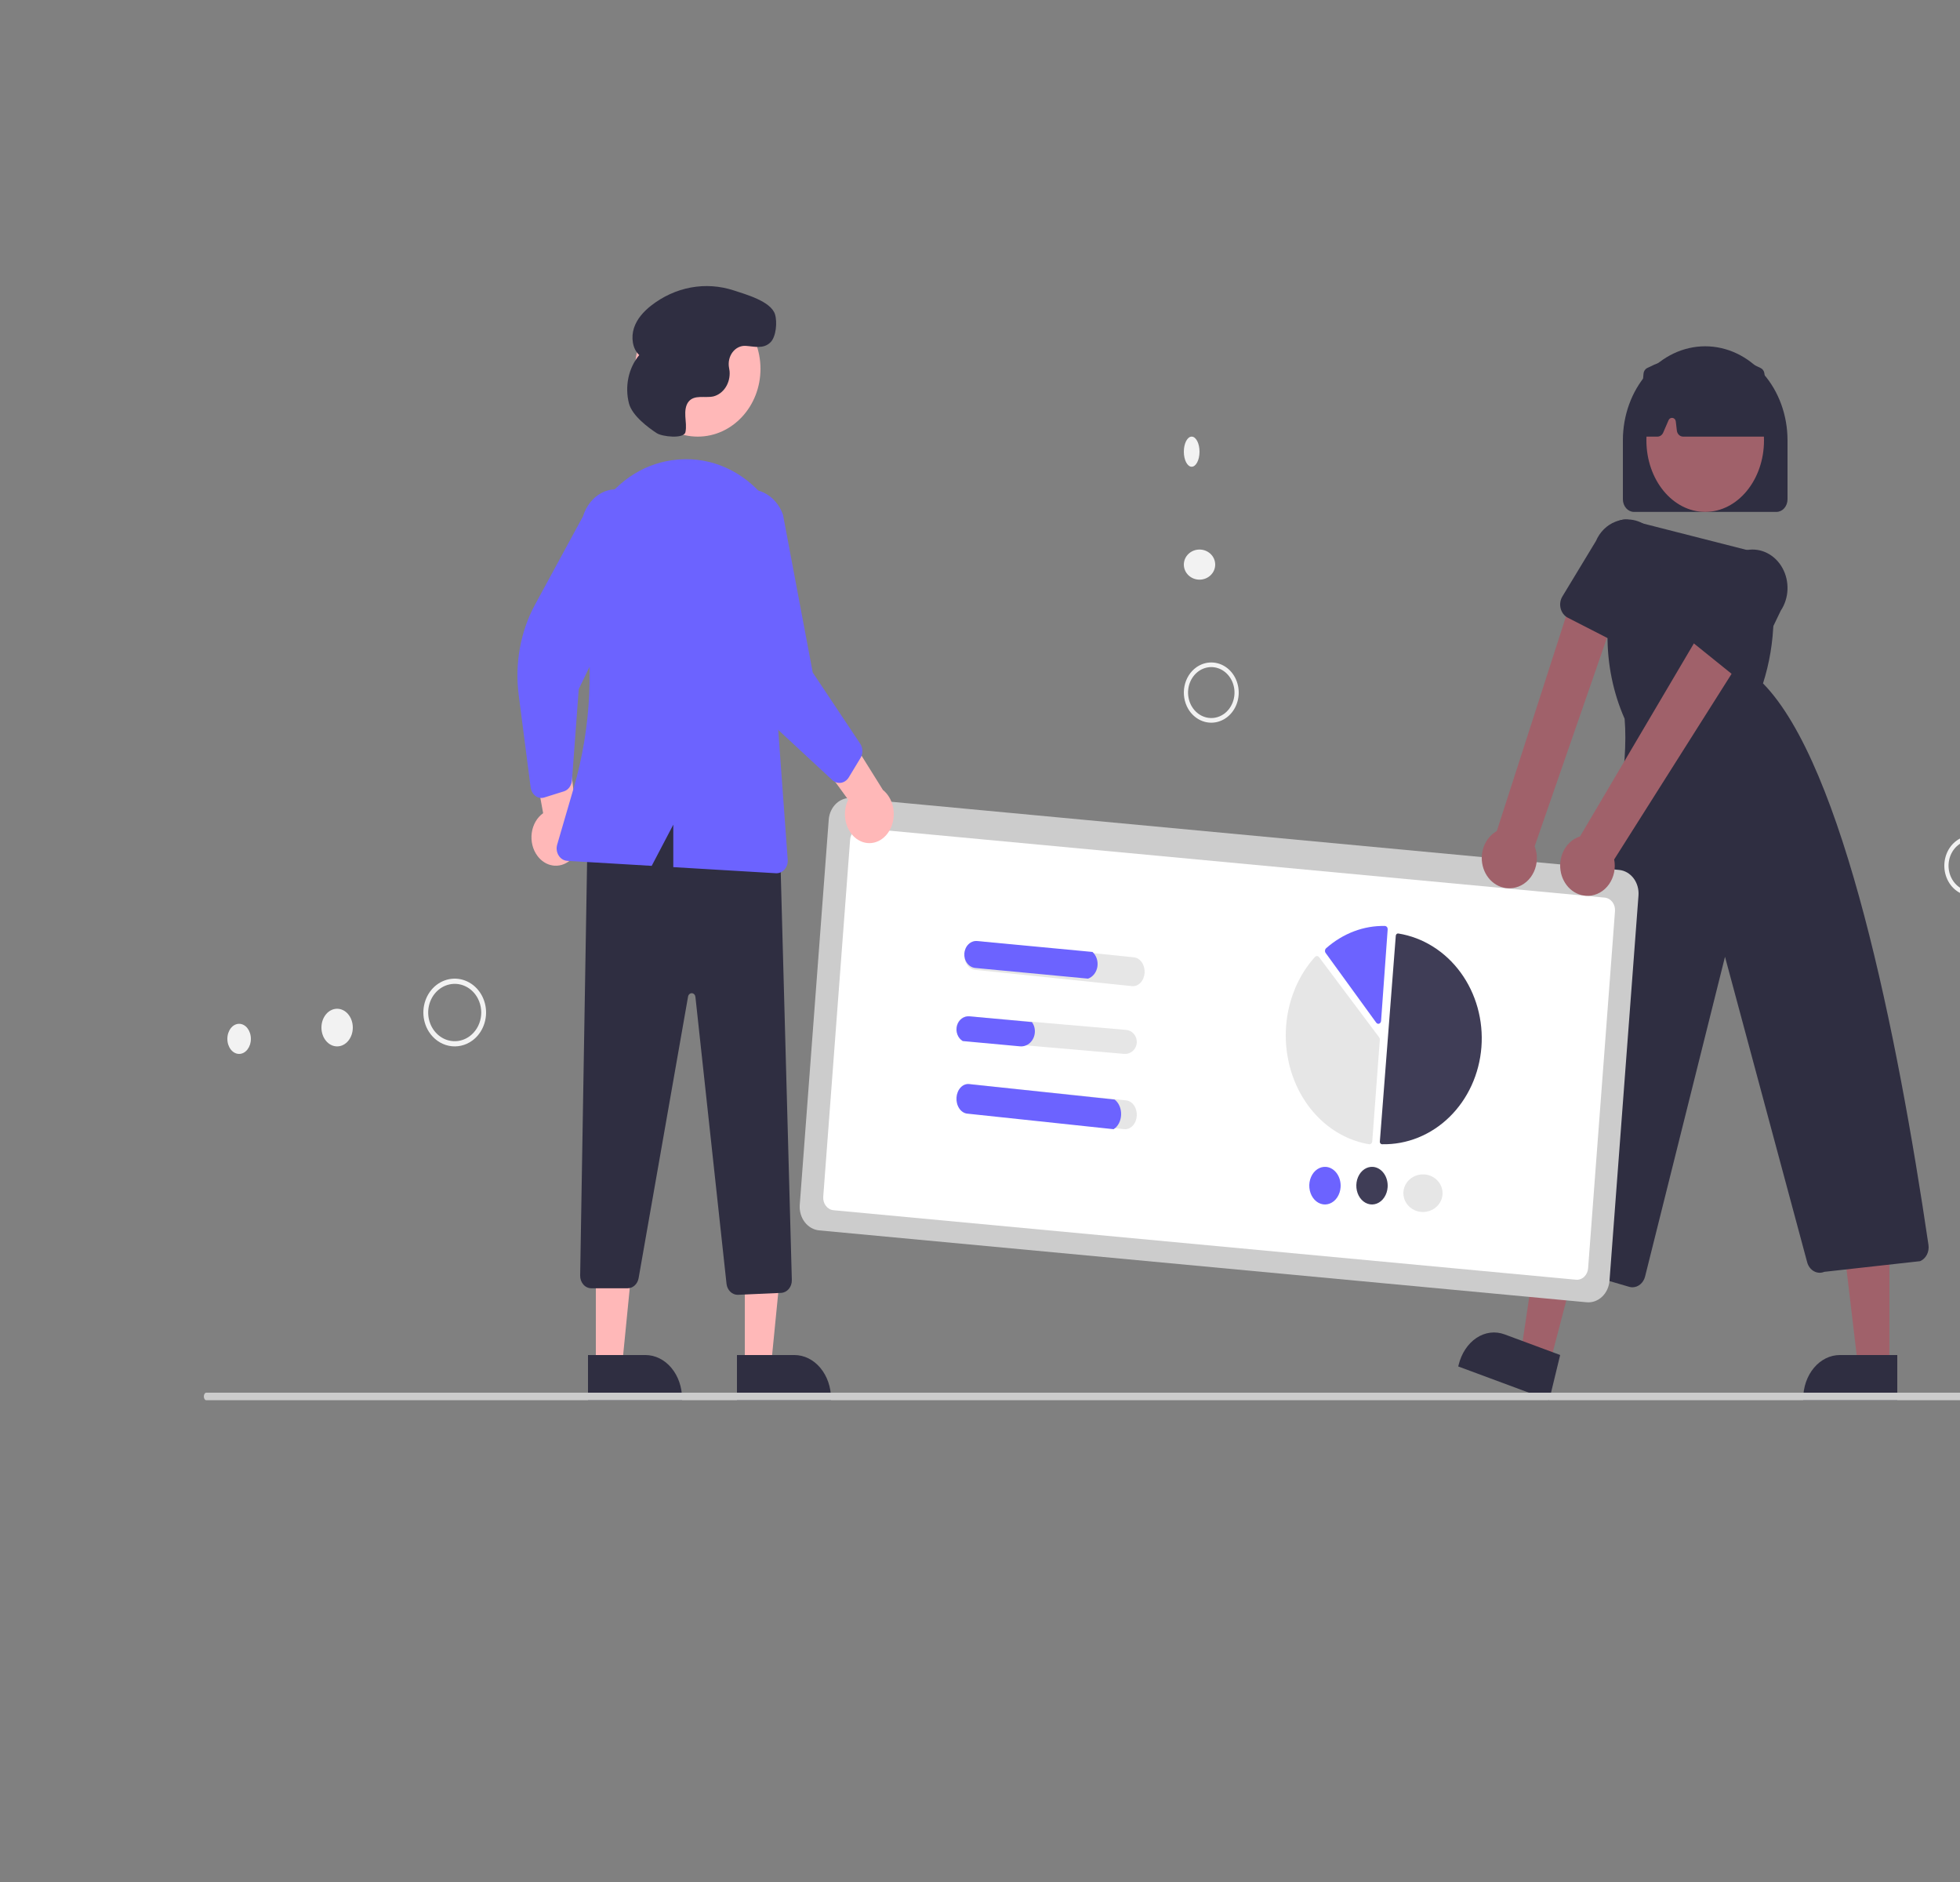 <svg width="250" height="240" viewBox="0 0 250 240" fill="none" xmlns="http://www.w3.org/2000/svg">
<rect x="0" y="0" width="250" height="240" fill="#808080" stroke="none"/>
<g clip-path="url(#clip0_69_5498)">
<path d="M226.59 65.28H208.41C208.037 65.279 207.678 65.11 207.414 64.808C207.149 64.506 207 64.096 207 63.669V56.152C207 52.971 208.106 49.921 210.075 47.672C212.045 45.423 214.715 44.16 217.5 44.16C220.285 44.16 222.955 45.423 224.925 47.672C226.894 49.921 228 52.971 228 56.152V63.669C228 64.096 227.851 64.506 227.586 64.808C227.322 65.11 226.963 65.279 226.59 65.28Z" fill="#2F2E41"/>
<path d="M197.709 173.76L194 172.488L196.525 155.52L202 157.397L197.709 173.76Z" fill="#A0616A"/>
<path d="M197.602 178.56L186 174.257L186.044 174.076C186.222 173.342 186.515 172.66 186.906 172.066C187.297 171.473 187.779 170.98 188.324 170.617C188.869 170.254 189.467 170.027 190.083 169.95C190.699 169.872 191.321 169.946 191.914 170.166L191.914 170.166L199 172.794L197.602 178.56Z" fill="#2F2E41"/>
<path d="M240.999 173.76H236.934L235 157.44L241 157.44L240.999 173.76Z" fill="#A0616A"/>
<path d="M242 178.56L230 178.559V178.378C230 177.646 230.121 176.92 230.356 176.243C230.59 175.567 230.934 174.952 231.368 174.434C231.802 173.916 232.317 173.505 232.883 173.225C233.45 172.944 234.057 172.8 234.671 172.8H234.671L242 172.8L242 178.56Z" fill="#2F2E41"/>
<path d="M217.5 65.28C221.642 65.28 225 61.197 225 56.16C225 51.123 221.642 47.04 217.5 47.04C213.358 47.04 210 51.123 210 56.16C210 61.197 213.358 65.28 217.5 65.28Z" fill="#A0616A"/>
<path d="M208.218 164.16C208.078 164.16 207.939 164.14 207.803 164.1L192.249 159.546C192.023 159.479 191.812 159.361 191.629 159.197C191.447 159.033 191.297 158.827 191.189 158.594C191.081 158.361 191.018 158.105 191.003 157.842C190.989 157.579 191.023 157.316 191.105 157.07C200.535 128.505 208.257 103.866 207.221 91.658C205.758 88.34 205.011 84.68 205.041 80.976L205.152 68.633C205.155 68.272 205.23 67.917 205.371 67.593C205.512 67.269 205.716 66.985 205.967 66.761C206.218 66.537 206.511 66.38 206.823 66.3C207.136 66.22 207.46 66.22 207.773 66.3L225.174 70.737L225.273 71.107C226.663 76.365 226.523 81.987 224.874 87.15C235.132 97.58 242.011 131.822 245.978 158.756C246.04 159.182 245.97 159.619 245.78 159.994C245.591 160.369 245.293 160.66 244.936 160.818L244.887 160.832L232.686 162.19C232.473 162.279 232.245 162.318 232.018 162.304C231.79 162.291 231.567 162.225 231.363 162.111C231.159 161.997 230.978 161.837 230.831 161.641C230.684 161.445 230.574 161.217 230.508 160.972L220.025 122.013L209.831 162.79C209.73 163.184 209.518 163.531 209.227 163.778C208.936 164.025 208.582 164.159 208.218 164.16Z" fill="#2F2E41"/>
<path d="M225.19 55.68H214.689C214.491 55.68 214.301 55.602 214.153 55.461C214.005 55.32 213.91 55.126 213.885 54.915L213.749 53.743C213.736 53.63 213.69 53.525 213.616 53.444C213.543 53.362 213.447 53.309 213.343 53.291C213.239 53.273 213.132 53.292 213.039 53.346C212.946 53.399 212.872 53.484 212.827 53.587L212.139 55.176C212.073 55.327 211.969 55.454 211.839 55.543C211.71 55.632 211.559 55.68 211.405 55.68H209.81C209.697 55.68 209.585 55.655 209.482 55.605C209.379 55.556 209.286 55.484 209.21 55.394C209.135 55.304 209.077 55.198 209.041 55.083C209.006 54.967 208.993 54.845 209.004 54.724L209.633 47.643C209.646 47.492 209.696 47.347 209.777 47.222C209.858 47.097 209.968 46.998 210.095 46.933C214.905 44.513 219.782 44.516 224.591 46.942C224.713 47.004 224.819 47.097 224.899 47.214C224.979 47.331 225.031 47.468 225.049 47.612L225.992 54.683C226.008 54.807 226 54.933 225.967 55.053C225.935 55.173 225.878 55.284 225.802 55.379C225.726 55.474 225.632 55.549 225.527 55.601C225.421 55.653 225.306 55.68 225.19 55.68Z" fill="#2F2E41"/>
<path d="M202.375 166.07L104.476 156.902C103.762 156.834 103.102 156.453 102.639 155.843C102.177 155.233 101.95 154.442 102.009 153.646L105.706 104.522C105.767 103.726 106.108 102.989 106.656 102.473C107.203 101.957 107.911 101.704 108.625 101.77L206.524 110.938C207.238 111.006 207.898 111.387 208.361 111.997C208.823 112.607 209.05 113.398 208.991 114.194L205.294 163.318C205.233 164.114 204.892 164.851 204.344 165.367C203.797 165.883 203.089 166.136 202.375 166.07Z" fill="#CCCCCC"/>
<path d="M201.02 163.195L106.311 154.332C105.933 154.296 105.583 154.094 105.338 153.771C105.093 153.449 104.974 153.031 105.005 152.609L108.435 107.061C108.467 106.64 108.648 106.25 108.938 105.977C109.227 105.704 109.602 105.571 109.98 105.605L204.689 114.468C205.067 114.504 205.417 114.706 205.662 115.029C205.907 115.351 206.026 115.769 205.995 116.191L202.565 161.739C202.533 162.16 202.352 162.55 202.062 162.823C201.773 163.096 201.398 163.229 201.02 163.195Z" fill="white"/>
<path d="M176.262 145.916C176.268 145.917 176.274 145.917 176.28 145.917C179.449 145.987 182.523 144.746 184.878 142.446C187.233 140.147 188.691 136.962 188.956 133.539C189.221 130.116 188.274 126.712 186.306 124.019C184.338 121.327 181.497 119.547 178.362 119.044C178.323 119.037 178.283 119.039 178.246 119.05C178.208 119.061 178.172 119.081 178.142 119.107C178.111 119.133 178.086 119.166 178.068 119.203C178.049 119.24 178.038 119.281 178.035 119.323L176.001 145.583C175.995 145.664 176.019 145.745 176.068 145.808C176.117 145.87 176.186 145.909 176.262 145.916V145.916Z" fill="#3F3D56"/>
<path d="M168.004 121.921C168.1 121.931 168.189 121.982 168.251 122.065L175.914 132.287C175.945 132.328 175.968 132.375 175.983 132.426C175.997 132.477 176.003 132.531 175.999 132.585L175.033 145.545C175.03 145.601 175.015 145.655 174.992 145.704C174.969 145.753 174.936 145.797 174.898 145.831C174.858 145.866 174.813 145.891 174.765 145.906C174.717 145.921 174.667 145.924 174.618 145.916C172.328 145.533 170.179 144.438 168.412 142.754C166.644 141.07 165.328 138.864 164.612 136.384C163.895 133.903 163.806 131.246 164.355 128.712C164.904 126.178 166.07 123.866 167.72 122.037C167.755 121.998 167.798 121.967 167.845 121.947C167.891 121.927 167.941 121.918 167.991 121.92L168.004 121.921Z" fill="#E6E6E6"/>
<path d="M176.678 118.084C176.767 118.093 176.85 118.141 176.91 118.218C176.942 118.259 176.967 118.308 176.982 118.361C176.997 118.413 177.003 118.469 176.999 118.525L176.158 130.187C176.152 130.267 176.126 130.343 176.082 130.406C176.039 130.469 175.981 130.516 175.915 130.541C175.849 130.565 175.779 130.566 175.712 130.544C175.645 130.522 175.586 130.477 175.541 130.416L169.083 121.52C169.052 121.478 169.029 121.429 169.015 121.376C169.001 121.323 168.997 121.267 169.002 121.212C169.007 121.157 169.022 121.104 169.045 121.056C169.069 121.008 169.1 120.966 169.138 120.932C171.297 119.025 173.946 118.021 176.656 118.083C176.663 118.083 176.671 118.083 176.678 118.084Z" fill="#6C63FF"/>
<path d="M170.993 151.401C170.96 151.874 170.811 152.324 170.564 152.696C170.318 153.067 169.985 153.342 169.608 153.486C169.231 153.631 168.827 153.638 168.447 153.506C168.067 153.375 167.728 153.112 167.472 152.749C167.217 152.387 167.057 151.941 167.013 151.47C166.968 150.998 167.041 150.521 167.223 150.099C167.404 149.677 167.686 149.33 168.032 149.1C168.378 148.87 168.773 148.769 169.167 148.808C169.696 148.862 170.185 149.166 170.527 149.652C170.869 150.138 171.037 150.767 170.993 151.401Z" fill="#6C63FF"/>
<path d="M176.993 151.401C176.96 151.874 176.811 152.324 176.564 152.696C176.318 153.067 175.985 153.342 175.608 153.486C175.231 153.631 174.827 153.638 174.447 153.506C174.067 153.375 173.728 153.112 173.472 152.749C173.217 152.387 173.057 151.941 173.013 151.47C172.968 150.998 173.041 150.521 173.223 150.099C173.404 149.677 173.686 149.33 174.032 149.1C174.378 148.87 174.773 148.769 175.167 148.808C175.696 148.862 176.185 149.166 176.527 149.652C176.869 150.138 177.037 150.767 176.993 151.401Z" fill="#3F3D56"/>
<path d="M183.991 152.361C183.95 152.834 183.764 153.284 183.455 153.656C183.147 154.027 182.731 154.302 182.26 154.446C181.789 154.591 181.284 154.598 180.809 154.466C180.334 154.335 179.91 154.072 179.591 153.709C179.271 153.347 179.071 152.901 179.016 152.43C178.96 151.958 179.052 151.481 179.278 151.059C179.505 150.638 179.857 150.29 180.29 150.06C180.723 149.83 181.217 149.729 181.709 149.768C182.37 149.822 182.981 150.126 183.409 150.612C183.837 151.098 184.046 151.727 183.991 152.361Z" fill="#E6E6E6"/>
<path d="M144.635 122.084L124.615 120.006C124.42 119.986 124.223 120.014 124.037 120.087C123.851 120.161 123.678 120.279 123.528 120.435C123.379 120.591 123.256 120.782 123.166 120.997C123.076 121.212 123.022 121.446 123.005 121.687C122.989 121.928 123.011 122.171 123.071 122.401C123.13 122.632 123.226 122.845 123.352 123.03C123.478 123.215 123.633 123.367 123.807 123.478C123.981 123.589 124.17 123.656 124.365 123.676L144.385 125.754C144.779 125.794 145.17 125.64 145.472 125.325C145.774 125.01 145.962 124.559 145.995 124.073C146.028 123.586 145.903 123.103 145.648 122.73C145.393 122.357 145.028 122.124 144.635 122.084Z" fill="#E6E6E6"/>
<path d="M143.635 131.336L123.616 129.606C123.276 129.576 122.937 129.667 122.654 129.863C122.372 130.06 122.164 130.351 122.064 130.687C121.965 131.023 121.981 131.384 122.109 131.709C122.237 132.035 122.47 132.305 122.768 132.475C122.952 132.582 123.156 132.646 123.367 132.664L143.385 134.395C143.58 134.411 143.777 134.389 143.963 134.327C144.15 134.266 144.322 134.168 144.472 134.038C144.621 133.907 144.744 133.748 144.834 133.569C144.924 133.39 144.978 133.195 144.995 132.994C145.011 132.793 144.989 132.591 144.929 132.399C144.87 132.207 144.774 132.029 144.648 131.875C144.522 131.721 144.367 131.594 144.193 131.502C144.02 131.41 143.83 131.353 143.635 131.336Z" fill="#E6E6E6"/>
<path d="M143.635 140.324L123.615 138.246C123.42 138.226 123.223 138.254 123.037 138.327C122.851 138.401 122.678 138.519 122.528 138.675C122.379 138.831 122.256 139.022 122.166 139.237C122.076 139.452 122.022 139.686 122.005 139.927C121.989 140.168 122.011 140.411 122.071 140.641C122.13 140.872 122.226 141.085 122.352 141.27C122.478 141.455 122.633 141.607 122.807 141.718C122.981 141.829 123.17 141.896 123.365 141.916L143.385 143.994C143.58 144.014 143.777 143.986 143.963 143.913C144.149 143.839 144.322 143.721 144.472 143.565C144.621 143.409 144.744 143.218 144.834 143.003C144.924 142.788 144.978 142.554 144.995 142.313C145.011 142.072 144.989 141.829 144.929 141.599C144.87 141.368 144.774 141.155 144.648 140.97C144.522 140.785 144.367 140.633 144.193 140.522C144.019 140.411 143.83 140.344 143.635 140.324H143.635Z" fill="#E6E6E6"/>
<path d="M139.345 121.396L124.656 120.006C124.456 119.987 124.255 120.013 124.063 120.082C123.872 120.15 123.695 120.261 123.542 120.407C123.388 120.553 123.262 120.731 123.17 120.933C123.078 121.134 123.022 121.353 123.005 121.578C122.989 121.804 123.011 122.031 123.072 122.246C123.133 122.462 123.231 122.662 123.361 122.834C123.49 123.007 123.649 123.149 123.827 123.253C124.006 123.357 124.2 123.42 124.4 123.439L138.783 124.8C139.084 124.693 139.353 124.496 139.563 124.23C139.772 123.963 139.913 123.638 139.971 123.288C140.028 122.938 140.001 122.578 139.89 122.244C139.78 121.911 139.591 121.618 139.345 121.396Z" fill="#6C63FF"/>
<path d="M131.625 130.339L123.668 129.606C123.318 129.573 122.967 129.673 122.676 129.89C122.384 130.106 122.169 130.425 122.067 130.795C121.964 131.164 121.98 131.561 122.113 131.919C122.245 132.276 122.485 132.574 122.793 132.76L130.101 133.433C130.564 133.476 131.024 133.315 131.378 132.986C131.733 132.657 131.954 132.188 131.993 131.68C132.033 131.198 131.901 130.717 131.625 130.339Z" fill="#6C63FF"/>
<path d="M142.171 140.22L123.617 138.247C123.422 138.226 123.225 138.254 123.039 138.329C122.852 138.405 122.679 138.526 122.529 138.687C122.379 138.847 122.256 139.043 122.166 139.263C122.076 139.484 122.022 139.725 122.005 139.972C121.989 140.22 122.011 140.469 122.071 140.705C122.13 140.942 122.226 141.161 122.353 141.351C122.479 141.54 122.634 141.696 122.808 141.81C122.982 141.924 123.172 141.993 123.368 142.014L142.041 144C142.317 143.831 142.552 143.571 142.72 143.247C142.889 142.923 142.985 142.547 142.998 142.159C143.012 141.771 142.942 141.386 142.796 141.045C142.651 140.703 142.434 140.418 142.171 140.22Z" fill="#6C63FF"/>
<path d="M193.327 113.174C193.824 113.047 194.29 112.802 194.692 112.456C195.094 112.11 195.421 111.671 195.652 111.17C195.883 110.67 196.011 110.12 196.027 109.559C196.044 108.998 195.948 108.44 195.747 107.924L207 75.475L201.256 73.92L190.918 105.982C190.152 106.411 189.556 107.133 189.242 108.013C188.928 108.893 188.919 109.868 189.216 110.754C189.513 111.641 190.096 112.377 190.853 112.823C191.611 113.269 192.491 113.394 193.327 113.174Z" fill="#A0616A"/>
<path d="M207.746 82.56C207.497 82.56 207.251 82.5 207.026 82.385H207.026L199.979 78.777C199.758 78.663 199.562 78.499 199.404 78.295C199.246 78.091 199.13 77.853 199.063 77.595C198.997 77.338 198.983 77.068 199.02 76.804C199.058 76.54 199.148 76.288 199.283 76.065L203.565 68.99C203.809 68.421 204.155 67.909 204.582 67.487C205.009 67.064 205.509 66.739 206.052 66.529C206.877 66.203 207.772 66.151 208.624 66.381C209.477 66.611 210.247 67.112 210.839 67.822C211.431 68.531 211.817 69.416 211.949 70.365C212.082 71.314 211.953 72.285 211.581 73.154L209.375 81.233C209.27 81.617 209.055 81.953 208.762 82.192C208.468 82.431 208.112 82.56 207.746 82.56L207.746 82.56Z" fill="#2F2E41"/>
<path d="M202.618 114.237C203.124 114.218 203.62 114.077 204.072 113.823C204.523 113.569 204.918 113.208 205.23 112.766C205.542 112.324 205.763 111.812 205.877 111.265C205.991 110.718 205.995 110.15 205.89 109.601L224 80.976L218.588 77.76L201.533 106.666C200.713 106.923 200.007 107.505 199.548 108.302C199.089 109.098 198.909 110.053 199.043 110.986C199.177 111.919 199.615 112.766 200.274 113.365C200.933 113.964 201.767 114.274 202.618 114.237Z" fill="#A0616A"/>
<path d="M222.012 86.4C221.648 86.4 221.294 86.273 221.002 86.036L214.698 80.958C214.5 80.799 214.336 80.594 214.216 80.359C214.097 80.123 214.025 79.862 214.005 79.593C213.986 79.325 214.02 79.054 214.104 78.801C214.188 78.548 214.321 78.318 214.494 78.126L219.975 72.041C220.318 71.529 220.75 71.097 221.246 70.77C221.742 70.443 222.292 70.228 222.865 70.136C223.736 69.99 224.628 70.13 225.427 70.54C226.226 70.95 226.897 71.611 227.354 72.439C227.811 73.268 228.034 74.226 227.996 75.194C227.957 76.162 227.658 77.095 227.136 77.876L223.523 85.4C223.378 85.701 223.16 85.954 222.894 86.13C222.628 86.307 222.323 86.4 222.012 86.4V86.4Z" fill="#2F2E41"/>
<path d="M109.81 107.29C109.385 107.106 108.999 106.814 108.679 106.434C108.359 106.053 108.113 105.594 107.958 105.088C107.803 104.582 107.743 104.042 107.783 103.505C107.822 102.969 107.96 102.449 108.187 101.983L101 92.078L106.665 91.2L112.621 100.741C113.254 101.246 113.709 102.009 113.9 102.887C114.092 103.764 114.006 104.695 113.659 105.502C113.313 106.309 112.73 106.937 112.02 107.267C111.311 107.596 110.524 107.605 109.81 107.29H109.81Z" fill="#FFB8B8"/>
<path d="M68.553 109.15C68.256 108.755 68.036 108.289 67.91 107.784C67.784 107.279 67.755 106.748 67.824 106.228C67.893 105.709 68.059 105.213 68.31 104.777C68.562 104.34 68.892 103.973 69.278 103.701L67 91.2L72.304 93.624L73.654 105.124C74.002 105.91 74.091 106.818 73.904 107.676C73.717 108.534 73.266 109.282 72.638 109.778C72.009 110.274 71.246 110.485 70.493 110.369C69.74 110.253 69.05 109.82 68.553 109.15Z" fill="#FFB8B8"/>
<path d="M95.001 173.76L98.388 173.76L100 157.44L95 157.44L95.001 173.76Z" fill="#FFB8B8"/>
<path d="M94 172.8L101.329 172.8H101.329C101.943 172.8 102.55 172.944 103.117 173.225C103.683 173.505 104.198 173.916 104.632 174.434C105.066 174.952 105.41 175.567 105.644 176.243C105.879 176.92 106 177.646 106 178.378V178.559L94 178.56L94 172.8Z" fill="#2F2E41"/>
<path d="M76.001 173.76L79.388 173.76L81 157.44L76 157.44L76.001 173.76Z" fill="#FFB8B8"/>
<path d="M75 172.8L82.329 172.8H82.329C82.943 172.8 83.55 172.944 84.117 173.225C84.683 173.505 85.198 173.916 85.632 174.434C86.066 174.952 86.41 175.567 86.644 176.243C86.879 176.92 87 177.646 87 178.378V178.559L75 178.56L75 172.8Z" fill="#2F2E41"/>
<path d="M94.084 165.12C93.736 165.118 93.401 164.975 93.141 164.717C92.88 164.459 92.713 164.105 92.669 163.719L88.701 127.126C88.687 127 88.634 126.884 88.551 126.799C88.468 126.713 88.36 126.663 88.247 126.659C88.134 126.654 88.023 126.694 87.934 126.773C87.846 126.852 87.785 126.963 87.763 127.087L81.454 163C81.39 163.362 81.215 163.688 80.96 163.922C80.706 164.157 80.386 164.285 80.056 164.286H75.424C75.235 164.286 75.048 164.244 74.873 164.162C74.698 164.08 74.54 163.96 74.408 163.808C74.275 163.657 74.171 163.478 74.101 163.281C74.031 163.084 73.997 162.874 74 162.662L74.927 107.345L75.003 107.295C81.76 102.794 89.724 102.499 99.351 106.395L99.452 106.436L100.999 163.232C101.01 163.652 100.872 164.059 100.617 164.366C100.361 164.673 100.008 164.855 99.633 164.873L94.14 165.119C94.121 165.12 94.102 165.12 94.084 165.12Z" fill="#2F2E41"/>
<path d="M89 55.68C93.418 55.68 97 51.812 97 47.04C97 42.268 93.418 38.4 89 38.4C84.582 38.4 81 42.268 81 47.04C81 51.812 84.582 55.68 89 55.68Z" fill="#FFB8B8"/>
<path d="M107.275 99.824C107.076 99.855 106.874 99.84 106.682 99.779C106.49 99.719 106.311 99.614 106.157 99.472L98.183 92.077C95.456 89.549 93.653 86.012 93.109 82.125L91.315 69.318C91.095 68.698 90.989 68.035 91.001 67.368C91.013 66.702 91.144 66.045 91.387 65.434C91.629 64.824 91.978 64.272 92.414 63.811C92.849 63.349 93.363 62.988 93.925 62.746C94.487 62.504 95.087 62.387 95.69 62.401C96.293 62.416 96.888 62.561 97.44 62.83C97.992 63.099 98.491 63.485 98.908 63.966C99.325 64.448 99.652 65.016 99.87 65.638L103.665 85.761L109.723 94.847C109.896 95.108 109.993 95.421 110 95.745C110.006 96.068 109.923 96.386 109.761 96.656L108.258 99.14C108.097 99.407 107.866 99.612 107.596 99.73C107.493 99.775 107.385 99.807 107.275 99.824Z" fill="#6C63FF"/>
<path d="M68.289 101.494C68.126 101.369 67.988 101.205 67.883 101.013C67.778 100.821 67.709 100.605 67.68 100.38L66.162 88.644C65.643 84.632 66.381 80.534 68.24 77.114L74.362 65.843C74.563 65.197 74.869 64.603 75.265 64.096C75.661 63.589 76.137 63.179 76.668 62.889C77.199 62.598 77.773 62.434 78.357 62.405C78.942 62.376 79.526 62.482 80.076 62.718C80.625 62.954 81.13 63.316 81.561 63.781C81.992 64.247 82.34 64.808 82.587 65.431C82.833 66.055 82.972 66.73 82.996 67.418C83.02 68.105 82.929 68.791 82.727 69.437L73.818 87.882L72.959 99.484C72.934 99.816 72.823 100.132 72.64 100.387C72.457 100.643 72.212 100.826 71.938 100.913L69.402 101.706C69.13 101.79 68.842 101.776 68.578 101.664C68.476 101.621 68.379 101.564 68.289 101.494Z" fill="#6C63FF"/>
<path d="M97.444 63.373C96.096 61.741 94.433 60.464 92.578 59.636C90.723 58.808 88.724 58.45 86.727 58.589C86.596 58.598 86.465 58.608 86.335 58.62H86.335C84.442 58.785 82.603 59.394 80.941 60.407C79.279 61.42 77.832 62.813 76.697 64.493C75.543 66.196 74.731 68.152 74.316 70.23C73.902 72.307 73.893 74.459 74.292 76.54C75.814 84.494 75.429 92.749 73.175 100.488L71.069 107.707C71.002 107.938 70.983 108.183 71.015 108.424C71.047 108.664 71.129 108.893 71.253 109.093C71.378 109.294 71.543 109.46 71.735 109.578C71.927 109.697 72.141 109.766 72.361 109.778L83.125 110.417L85.88 105.164V110.581L98.963 111.358C98.989 111.359 99.015 111.36 99.041 111.36C99.239 111.36 99.436 111.314 99.617 111.226C99.799 111.138 99.963 111.01 100.097 110.849C100.232 110.688 100.335 110.497 100.399 110.29C100.464 110.083 100.489 109.863 100.473 109.645L98.995 89.399L100.849 75.649C101.15 73.451 101 71.208 100.41 69.084C99.821 66.959 98.807 65.008 97.444 63.373Z" fill="#6C63FF"/>
<path d="M83.768 55.239C84.467 55.695 87.23 55.996 87.427 55.111L87.431 55.092C87.568 54.443 87.454 53.765 87.415 53.1C87.376 52.434 87.433 51.703 87.834 51.214C88.58 50.301 89.908 50.785 90.987 50.554C91.619 50.395 92.178 49.979 92.56 49.387C92.941 48.794 93.119 48.064 93.059 47.334C93.044 47.196 93.02 47.057 92.993 46.919C92.925 46.568 92.93 46.204 93.008 45.856C93.085 45.508 93.233 45.185 93.439 44.913C93.646 44.64 93.905 44.425 94.197 44.286C94.489 44.146 94.805 44.084 95.122 44.106C96.213 44.177 97.39 44.551 98.292 43.636C98.99 42.929 99.16 41.088 98.854 40.086C98.338 38.402 95.038 37.52 93.597 37.036C91.814 36.453 89.939 36.327 88.109 36.667C86.278 37.007 84.537 37.804 83.013 39.002C82.103 39.728 81.252 40.641 80.864 41.823C80.476 43.005 80.664 44.496 81.538 45.276C80.86 46.089 80.383 47.09 80.154 48.177C79.925 49.265 79.952 50.402 80.233 51.474C80.665 53.05 82.728 54.561 83.768 55.239Z" fill="#2F2E41"/>
<path d="M275.684 178.56H26.316C26.232 178.56 26.152 178.509 26.093 178.419C26.033 178.329 26 178.207 26 178.08C26 177.953 26.033 177.831 26.093 177.741C26.152 177.651 26.232 177.6 26.316 177.6H275.684C275.768 177.6 275.848 177.651 275.908 177.741C275.967 177.831 276 177.953 276 178.08C276 178.207 275.967 178.329 275.908 178.419C275.848 178.509 275.768 178.56 275.684 178.56Z" fill="#CCCCCC"/>
<path d="M251.781 114.228C251.091 114.289 250.4 114.124 249.795 113.754C249.191 113.384 248.7 112.826 248.384 112.15C248.069 111.474 247.943 110.71 248.024 109.956C248.104 109.201 248.386 108.49 248.834 107.912C249.283 107.333 249.878 106.914 250.544 106.706C251.21 106.499 251.917 106.512 252.575 106.746C253.234 106.979 253.815 107.422 254.245 108.017C254.674 108.613 254.933 109.335 254.989 110.092C255.063 111.107 254.767 112.113 254.166 112.888C253.564 113.664 252.706 114.146 251.781 114.228ZM251.738 113.639C252.322 113.587 252.878 113.347 253.338 112.948C253.797 112.549 254.138 112.01 254.318 111.398C254.498 110.787 254.509 110.13 254.349 109.512C254.189 108.894 253.865 108.342 253.419 107.925C252.973 107.509 252.424 107.247 251.843 107.173C251.261 107.098 250.672 107.215 250.151 107.508C249.629 107.8 249.199 108.256 248.913 108.818C248.628 109.379 248.501 110.02 248.548 110.661C248.579 111.086 248.687 111.501 248.864 111.88C249.041 112.26 249.285 112.598 249.581 112.875C249.877 113.151 250.22 113.361 250.59 113.492C250.96 113.623 251.35 113.673 251.738 113.639Z" fill="#F2F2F2"/>
<path d="M152.614 85.084C153.198 84.675 153.878 84.465 154.571 84.481C155.263 84.496 155.935 84.737 156.503 85.171C157.071 85.606 157.508 86.216 157.76 86.923C158.012 87.631 158.067 88.404 157.918 89.146C157.769 89.888 157.423 90.564 156.924 91.09C156.424 91.616 155.794 91.968 155.112 92.101C154.43 92.234 153.728 92.142 153.094 91.837C152.46 91.532 151.922 91.028 151.549 90.388C151.051 89.529 150.882 88.489 151.082 87.495C151.282 86.5 151.833 85.633 152.614 85.084ZM156.094 91.058C156.588 90.712 156.977 90.213 157.212 89.624C157.447 89.036 157.518 88.384 157.416 87.751C157.313 87.119 157.042 86.533 156.636 86.07C156.23 85.606 155.709 85.285 155.136 85.147C154.564 85.009 153.968 85.06 153.422 85.293C152.876 85.527 152.406 85.933 152.07 86.46C151.735 86.987 151.55 87.611 151.538 88.254C151.526 88.896 151.688 89.528 152.003 90.07C152.427 90.795 153.096 91.306 153.863 91.492C154.629 91.677 155.432 91.521 156.094 91.058L156.094 91.058Z" fill="#F2F2F2"/>
<path d="M153 73.92C154.105 73.92 155 73.06 155 72C155 70.94 154.105 70.08 153 70.08C151.895 70.08 151 70.94 151 72C151 73.06 151.895 73.92 153 73.92Z" fill="#F2F2F2"/>
<path d="M152 59.52C152.552 59.52 153 58.66 153 57.6C153 56.54 152.552 55.68 152 55.68C151.448 55.68 151 56.54 151 57.6C151 58.66 151.448 59.52 152 59.52Z" fill="#F2F2F2"/>
<path d="M54.693 131.552C54.248 130.845 54.007 130.012 54 129.158C53.993 128.303 54.221 127.466 54.655 126.751C55.089 126.036 55.71 125.477 56.438 125.143C57.166 124.809 57.97 124.716 58.747 124.876C59.524 125.036 60.24 125.441 60.804 126.04C61.368 126.639 61.755 127.405 61.916 128.242C62.077 129.079 62.005 129.948 61.708 130.74C61.412 131.533 60.904 132.212 60.251 132.693C59.373 133.337 58.295 133.578 57.253 133.364C56.212 133.15 55.291 132.498 54.693 131.552ZM60.798 127.064C60.422 126.466 59.889 126.002 59.269 125.731C58.648 125.46 57.967 125.394 57.312 125.541C56.656 125.688 56.056 126.042 55.586 126.558C55.117 127.073 54.8 127.728 54.675 128.438C54.55 129.149 54.623 129.883 54.884 130.549C55.146 131.214 55.584 131.781 56.144 132.178C56.703 132.575 57.359 132.783 58.029 132.777C58.698 132.771 59.351 132.55 59.904 132.144C60.645 131.597 61.156 130.756 61.324 129.803C61.491 128.851 61.302 127.866 60.798 127.064H60.798Z" fill="#F2F2F2"/>
<path d="M43 133.44C44.105 133.44 45 132.365 45 131.04C45 129.715 44.105 128.64 43 128.64C41.895 128.64 41 129.715 41 131.04C41 132.365 41.895 133.44 43 133.44Z" fill="#F2F2F2"/>
<path d="M30.5 134.4C31.328 134.4 32 133.54 32 132.48C32 131.42 31.328 130.56 30.5 130.56C29.672 130.56 29 131.42 29 132.48C29 133.54 29.672 134.4 30.5 134.4Z" fill="#F2F2F2"/>
</g>
<defs>
<clipPath id="clip0_69_5498">
<rect width="250" height="240" fill="white"/>
</clipPath>
</defs>
</svg>
